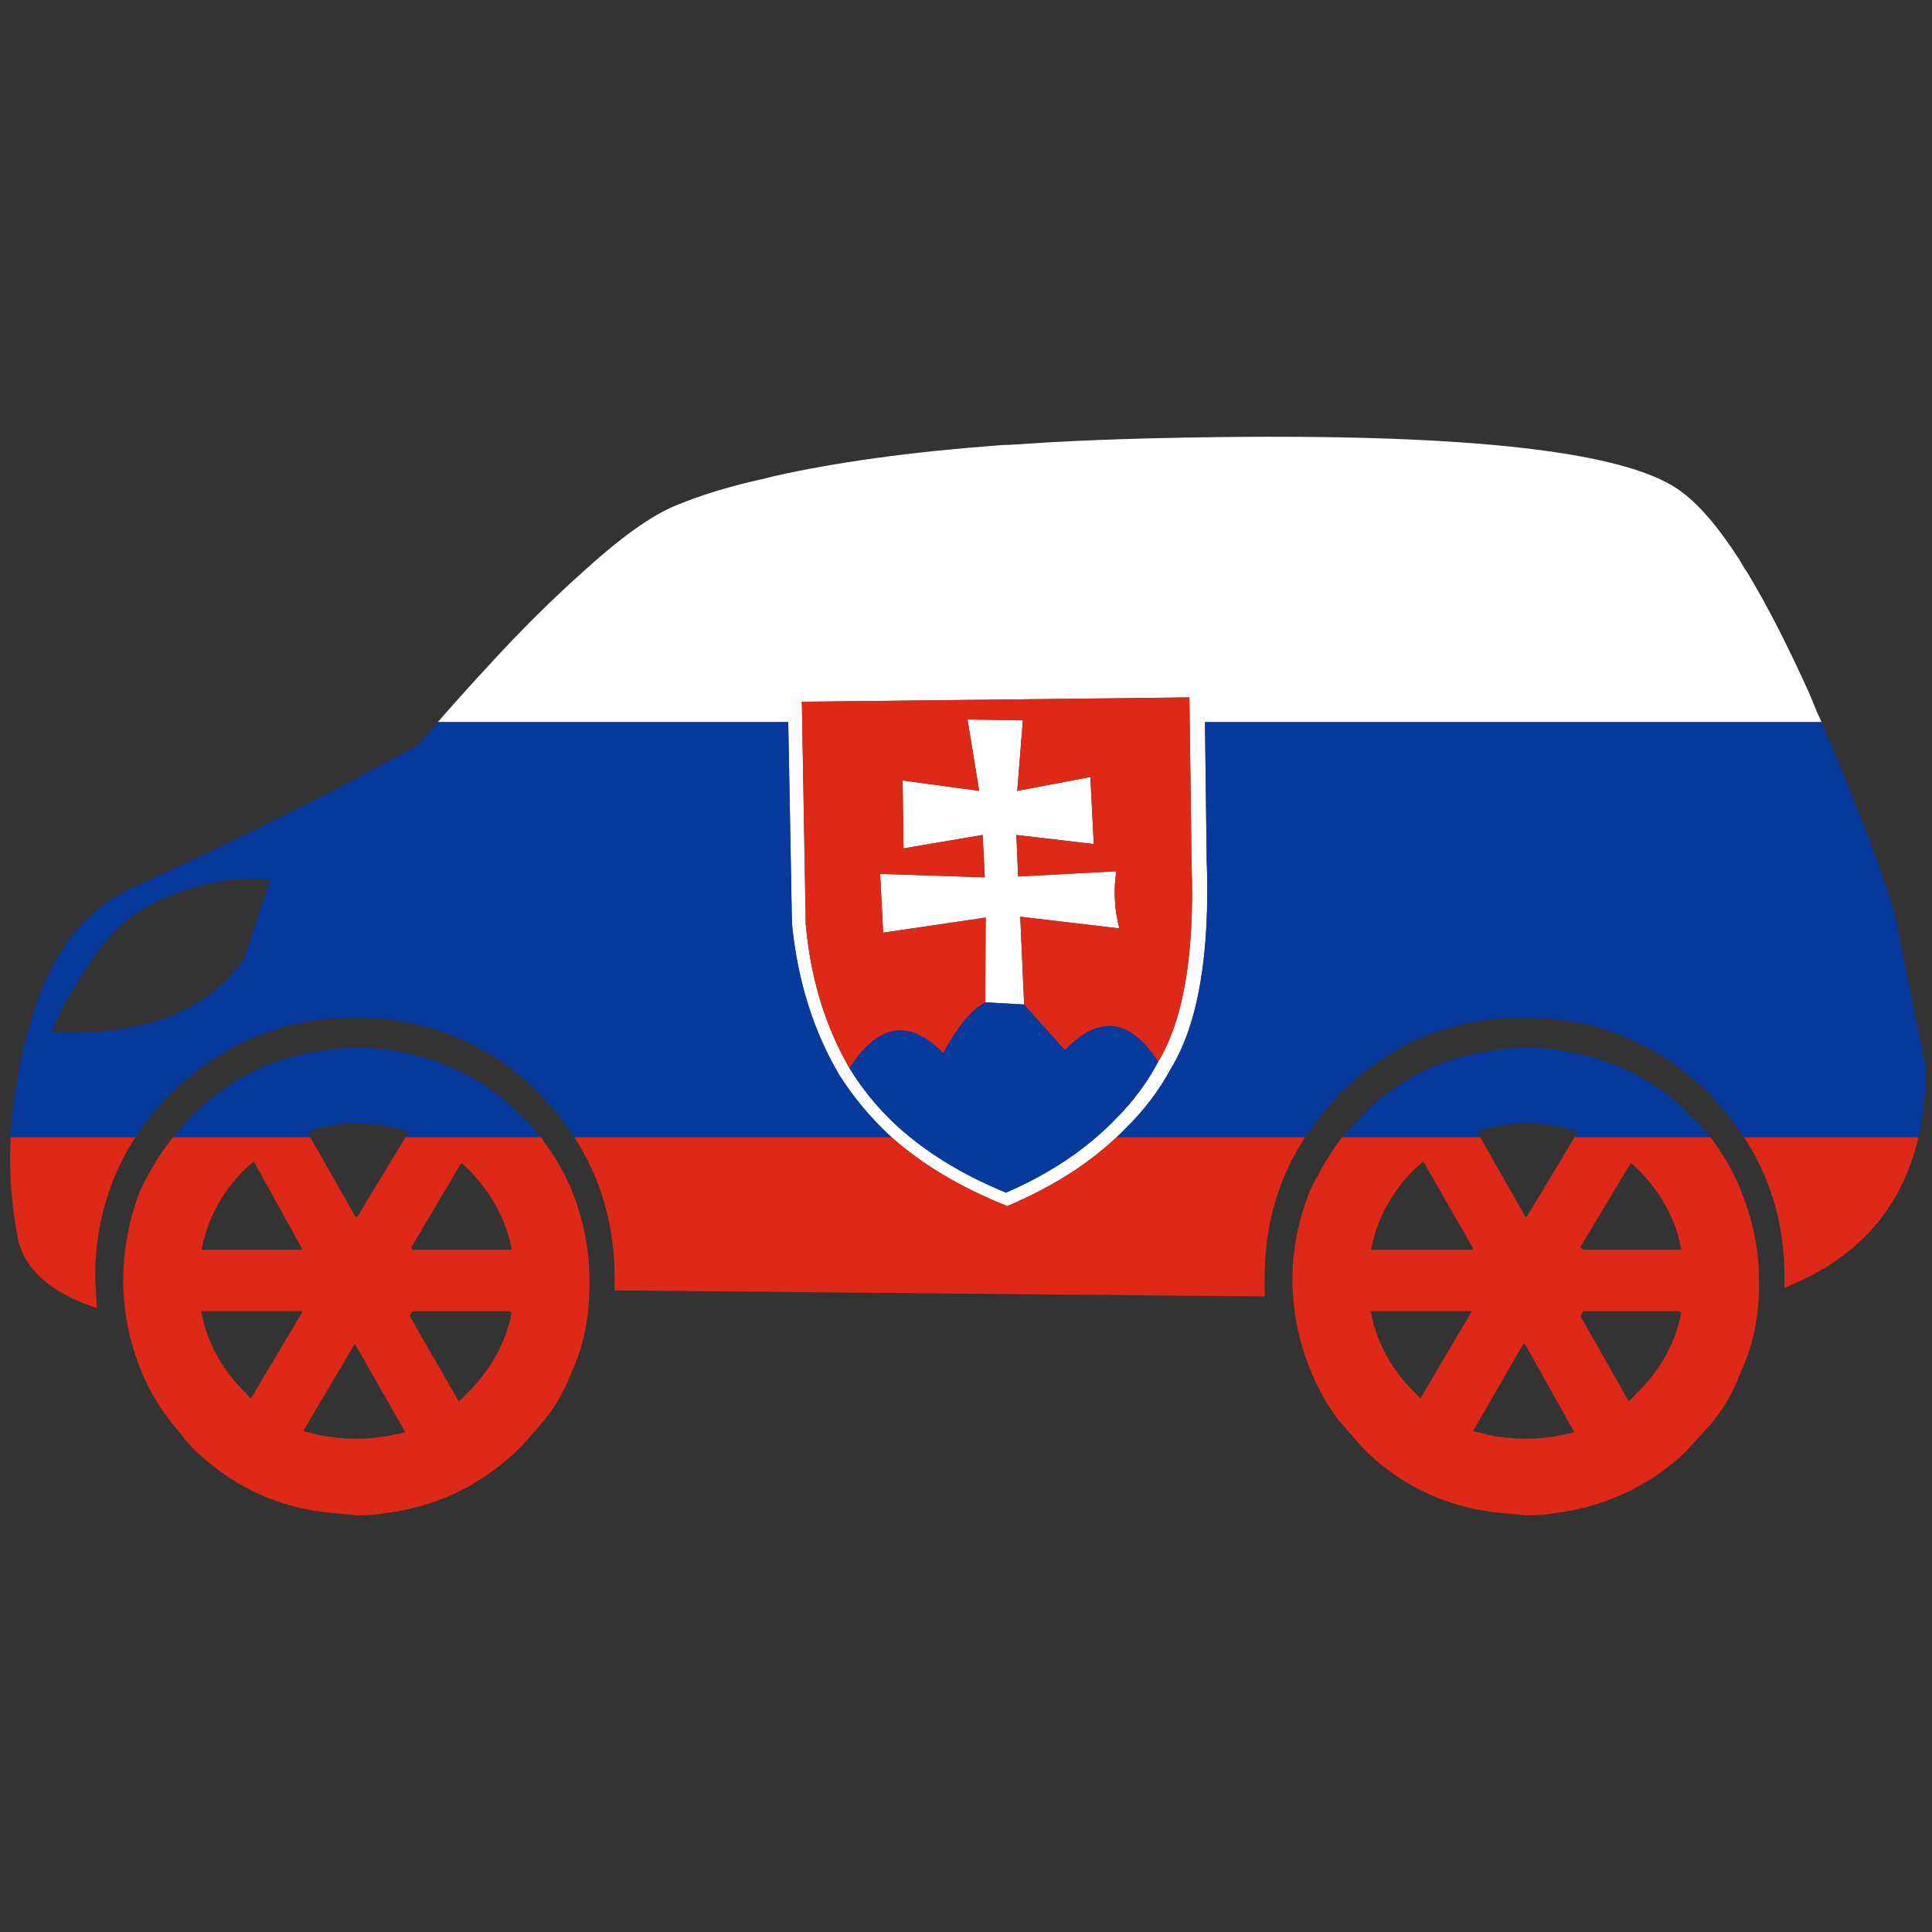 <?xml version="1.0" encoding="utf-8"?>
<!-- Generator: Adobe Illustrator 16.0.0, SVG Export Plug-In . SVG Version: 6.00 Build 0)  -->
<!DOCTYPE svg PUBLIC "-//W3C//DTD SVG 1.1//EN" "http://www.w3.org/Graphics/SVG/1.1/DTD/svg11.dtd">
<svg version="1.1" id="Layer_1" xmlns="http://www.w3.org/2000/svg" xmlns:xlink="http://www.w3.org/1999/xlink" x="0px" y="0px"
	 width="300px" height="300px" viewBox="0 0 300 300" enable-background="new 0 0 300 300" xml:space="preserve">
<rect x="0" y="0" width="300" height="300" fill="#333333" stroke="none"/>
<g>
	<path fill-rule="evenodd" clip-rule="evenodd" fill="#FFFFFF" d="M282.843,112.125h-95.735l0.269,21.29
		c0.536,14.686-1.299,25.498-5.508,32.438c-1.835,3.403-4.186,6.515-7.052,9.336c-0.466,0.478-0.946,0.948-1.444,1.41
		c-4.521,4.251-10.174,7.812-16.958,10.679c-7.121-2.823-13.109-6.383-17.964-10.679c-0.143-0.134-0.288-0.27-0.437-0.403
		c-3-2.821-5.574-5.933-7.724-9.335c-4.029-6.852-6.469-14.687-7.32-23.506l-0.571-31.229h-54.4
		c0.319-0.377,0.644-0.759,0.974-1.142c3.313-3.761,6.873-7.655,10.679-11.685c3.805-3.94,7.32-7.343,10.543-10.209
		c6-5.507,10.925-9.044,14.775-10.611c3.985-1.657,8.664-3.068,14.037-4.231c0.313-0.089,0.649-0.18,1.007-0.269
		c9.671-2.193,21.379-3.805,35.126-4.835c0.536-0.044,1.052-0.067,1.543-0.067c2.105-0.135,4.232-0.269,6.381-0.404
		c4.926-0.268,10.074-0.47,15.446-0.604c3.627-0.09,7.321-0.157,11.082-0.202c38.863-0.447,62.525,2.262,70.989,8.126
		c2.953,2.015,6.133,5.664,9.536,10.947c0.357,0.672,0.784,1.366,1.276,2.082c2.999,4.97,6.178,11.17,9.536,18.603
		c0.402,0.94,0.807,1.926,1.209,2.956c0.045,0.09,0.111,0.224,0.201,0.403C282.508,111.372,282.676,111.752,282.843,112.125z
		 M159.033,155.979l-6.044-0.336l0.067-13.163l-15.917,2.351l-0.47-9.133l16.252,0.538l-0.335-6.582l-12.291,2.082l-0.134-10.543
		l11.887,1.612l-1.813-11.081l8.597,0.134l-0.874,10.947l11.351-2.15l0.537,10.41l-12.021-1.41l0.268,6.447l15.246-0.806
		c-0.447,3-0.291,5.954,0.47,8.865l-15.38-1.813L159.033,155.979z M131.901,165.853c1.97,3.224,4.365,6.156,7.186,8.798
		c0.724,0.666,1.473,1.315,2.25,1.948c4.152,3.356,9.11,6.223,14.876,8.596c5.447-2.374,10.115-5.24,14.002-8.596
		c1.107-0.946,2.148-1.931,3.123-2.955c2.641-2.643,4.813-5.575,6.515-8.798c3.94-6.538,5.664-16.768,5.172-30.693l-0.336-25.856
		l-60.176,0.671l0.604,34.587C125.879,151.928,128.14,159.361,131.901,165.853z"/>
	<path fill-rule="evenodd" clip-rule="evenodd" fill="#08399C" d="M138.45,176.599H89.187c-0.953-1.478-2.016-2.909-3.19-4.299
		c-0.401-0.475-0.814-0.945-1.242-1.41c-0.135-0.135-0.246-0.269-0.336-0.402c-0.224-0.27-0.47-0.538-0.738-0.807
		c-5.956-5.909-12.939-9.581-20.954-11.015c-2.373-0.447-4.88-0.672-7.522-0.672c-2.552,0-5.082,0.225-7.589,0.672
		c-7.88,1.434-14.887,5.105-21.021,11.015c-0.269,0.269-0.515,0.537-0.739,0.807c-0.134,0.134-0.268,0.268-0.402,0.402
		c-0.428,0.465-0.842,0.936-1.243,1.41c-1.173,1.39-2.237,2.821-3.19,4.299H1.644c0.069-1.424,0.182-2.857,0.336-4.299
		c0.052-0.47,0.108-0.939,0.168-1.41c0-0.135,0.022-0.269,0.067-0.402c0.358-2.284,0.784-4.657,1.276-7.12
		c0.358-1.611,0.784-3.179,1.276-4.701c2.955-10.432,8.216-17.371,15.783-20.82c1.303-0.59,2.602-1.185,3.896-1.779
		c7.786-3.591,15.397-7.274,22.834-11.048c5.533-2.814,10.973-5.68,16.319-8.596c0.446-0.247,0.894-0.493,1.343-0.74
		c0.99-1.16,2.008-2.347,3.056-3.559h54.4l0.571,31.229c0.851,8.82,3.291,16.655,7.32,23.506c2.149,3.402,4.724,6.514,7.724,9.335
		C138.162,176.329,138.307,176.465,138.45,176.599z M297.888,176.599h-27.065c-0.965-1.478-2.041-2.909-3.224-4.299
		c-0.399-0.475-0.813-0.945-1.242-1.41c-0.091-0.135-0.18-0.269-0.27-0.402c-0.269-0.27-0.537-0.538-0.805-0.807
		c-3.046-2.955-6.359-5.373-9.94-7.253c-3.492-1.836-7.186-3.09-11.082-3.762c-2.508-0.447-5.059-0.672-7.656-0.672
		c-2.641,0-5.171,0.225-7.588,0.672c-3.94,0.672-7.635,1.926-11.082,3.762c-3.493,1.88-6.761,4.298-9.806,7.253
		c-0.268,0.269-0.492,0.537-0.672,0.807c-0.134,0.134-0.247,0.268-0.336,0.402c-0.431,0.465-0.844,0.936-1.242,1.41
		c-1.185,1.39-2.258,2.821-3.223,4.299h-29.283c0.498-0.462,0.979-0.933,1.444-1.41c2.866-2.821,5.217-5.933,7.052-9.336
		c4.209-6.94,6.044-17.752,5.508-32.438l-0.269-21.29h95.735c0.101,0.227,0.201,0.45,0.304,0.672
		c0.513,1.216,1.017,2.424,1.511,3.627c1.208,2.905,2.373,5.771,3.492,8.596c0.287,0.696,0.567,1.39,0.839,2.082
		c1.612,4.165,3.09,8.239,4.433,12.224c0.069,0.248,0.137,0.494,0.202,0.738c0.173,0.548,0.352,1.086,0.538,1.612l4.835,23.975
		c0.044,1.702,0,3.313-0.134,4.837c-0.045,0.134-0.068,0.268-0.068,0.402c-0.044,0.475-0.088,0.946-0.134,1.41
		C298.474,173.783,298.217,175.217,297.888,176.599z M83.982,176.599H62.961l0.437-0.738v-0.202c-2.731-0.806-5.373-1.21-7.925-1.21
		c-3,0-5.485,0.404-7.455,1.21l-0.268,0.202l0.436,0.738H26.863l2.754-3.225c0.388-0.37,0.769-0.728,1.141-1.074
		c0.549-0.493,1.086-0.963,1.612-1.41c0.179-0.135,0.358-0.269,0.538-0.402c5.328-4.299,11.507-6.807,18.537-7.522
		c0.851-0.179,2.194-0.27,4.029-0.27c1.925,0,3.425,0.091,4.5,0.27c6.985,0.984,12.962,3.492,17.932,7.522
		c0.134,0.134,0.291,0.268,0.47,0.402c0.526,0.447,1.041,0.917,1.544,1.41c0.366,0.347,0.724,0.704,1.075,1.074
		C82,174.232,82.997,175.307,83.982,176.599z M37.877,148.928l4.097-12.356c-1.522-0.135-3.47-0.135-5.843,0
		c-4.065,0.484-7.961,1.604-11.685,3.358c-0.746,0.357-1.484,0.737-2.216,1.141c-3.583,2.104-7.007,5.956-10.276,11.551
		c-1.343,2.06-2.44,4.074-3.291,6.045c-0.225,0.538-0.448,1.075-0.672,1.612c6.134,0.269,11.462-0.27,15.984-1.612
		C30.019,156.831,34.654,153.584,37.877,148.928z M152.989,155.644l6.044,0.336l6.313,7.052c5.328-5.507,10.163-4.902,14.507,1.814
		c-1.701,3.223-3.874,6.155-6.515,8.798c-0.975,1.024-2.016,2.009-3.123,2.955c-3.887,3.355-8.555,6.222-14.002,8.596
		c-5.766-2.373-10.725-5.239-14.876-8.596c-0.777-0.633-1.526-1.282-2.25-1.948c-2.821-2.642-5.216-5.574-7.186-8.798
		c4.432-6.94,9.29-7.724,14.574-2.351C148.624,159.428,150.795,156.809,152.989,155.644z M244.495,176.599l0.437-0.738v-0.202
		c-2.687-0.806-5.306-1.21-7.857-1.21c-3.001,0-5.485,0.404-7.455,1.21h-0.201v0.202l0.437,0.738h-21.458l2.955-3.225
		c0.352-0.37,0.71-0.728,1.074-1.074c0.505-0.493,1.02-0.963,1.546-1.41c0.18-0.135,0.357-0.269,0.536-0.402
		c5.328-4.299,11.506-6.807,18.537-7.522c0.85-0.179,2.193-0.27,4.029-0.27c1.926,0,3.425,0.091,4.5,0.27
		c6.938,0.984,12.938,3.492,17.999,7.522c0.089,0.134,0.223,0.268,0.402,0.402c0.526,0.447,1.04,0.917,1.544,1.41
		c0.34,0.347,0.676,0.704,1.008,1.074c1.007,0.858,2.025,1.933,3.057,3.225H244.495z"/>
	<path fill-rule="evenodd" clip-rule="evenodd" fill="#DE2918" d="M173.372,176.599h29.283c-1.346,2.063-2.477,4.212-3.393,6.447
		c-1.926,4.739-2.889,9.866-2.889,15.38v2.887l-100.94-0.939v-1.947c0-5.514-0.963-10.641-2.889-15.38
		c-0.904-2.235-2.023-4.384-3.358-6.447h49.263c4.855,4.296,10.844,7.855,17.964,10.679
		C163.198,184.41,168.852,180.85,173.372,176.599z M47.078,222.2c2.776,0.806,5.574,1.208,8.395,1.208
		c2.239,0,4.724-0.336,7.455-1.007l-7.724-13.566h-0.201L47.078,222.2z M64.07,203.597l-0.471,0.738l7.657,13.298l1.41-1.41
		c3.582-3.582,5.843-7.701,6.783-12.357l-0.268-0.269H64.07z M31.295,203.597v0.269c0.896,4.656,3.156,8.775,6.783,12.357
		l0.873,0.94l7.924-13.298v-0.269H31.295z M21.02,176.599c-1.334,2.063-2.453,4.212-3.358,6.447
		c-1.925,4.739-2.888,9.866-2.888,15.38l0.269,4.701c-7.566-2.508-11.708-6.402-12.424-11.687c-0.504-2.76-0.829-5.558-0.974-8.395
		c-0.1-2.128-0.1-4.276,0-6.447H21.02z M26.863,176.599h21.323l7.018,12.357h0.269l7.488-12.357h21.021
		c0.186,0.26,0.375,0.528,0.571,0.806c1.41,1.959,2.552,3.84,3.425,5.642c0.274,0.544,0.521,1.082,0.739,1.611
		c1.88,4.701,2.82,9.447,2.82,14.238c0,1.79-0.089,3.515-0.268,5.172c-0.403,3.313-1.254,6.335-2.552,9.066
		c-1.119,2.999-2.731,5.709-4.835,8.126l-2.888,3.291c-6.044,6.045-13.275,9.536-21.693,10.477c-0.851,0.179-2.037,0.27-3.559,0.27
		c-0.089,0-0.179,0-0.269,0l-4.97-0.471c-8.015-0.94-14.977-4.366-20.886-10.275l-3.291-4.029c-1.657-2.105-3.089-4.567-4.299-7.388
		c-1.925-4.656-2.888-9.402-2.888-14.238c0-4.791,0.873-9.47,2.62-14.037c0.301-0.619,0.604-1.224,0.906-1.813
		c1.282-2.387,2.658-4.513,4.131-6.381L26.863,176.599z M72.666,181.5l-0.94-0.872l-0.202,0.134l-7.656,12.896l0.202,0.403h15.379
		v-0.202c-0.809-3.97-2.6-7.573-5.373-10.813C73.635,182.521,73.165,182.007,72.666,181.5z M38.079,181.5
		c-0.504,0.505-0.985,1.02-1.444,1.546c-2.788,3.257-4.568,6.928-5.339,11.015h15.581v-0.202l-7.454-13.499L38.079,181.5z
		 M152.989,155.644c-2.194,1.165-4.365,3.784-6.514,7.858c-5.284-5.373-10.142-4.59-14.574,2.351
		c-3.761-6.491-6.022-13.925-6.784-22.298l-0.604-34.587l60.176-0.671l0.336,25.856c0.492,13.925-1.231,24.155-5.172,30.693
		c-4.344-6.717-9.179-7.321-14.507-1.814l-6.313-7.052l-0.604-13.633l15.38,1.813c-0.761-2.911-0.917-5.865-0.47-8.865
		l-15.246,0.806l-0.268-6.447l12.021,1.41l-0.537-10.41l-11.351,2.15l0.874-10.947l-8.597-0.134l1.813,11.081l-11.887-1.612
		l0.134,10.543l12.291-2.082l0.335,6.582l-16.252-0.538l0.47,9.133l15.917-2.351L152.989,155.644z M208.396,176.599h21.458
		l7.019,12.357h0.201l7.421-12.357h21.089c0.215,0.26,0.427,0.528,0.637,0.806c1.376,1.959,2.484,3.84,3.325,5.642
		c0.263,0.544,0.497,1.082,0.705,1.611c1.925,4.701,2.888,9.447,2.888,14.238c0,0.627,0,1.209,0,1.745
		c-0.178,4.701-1.141,8.866-2.888,12.493c-1.074,2.999-2.643,5.709-4.701,8.126l-3.022,3.291c-0.627,0.717-1.299,1.388-2.015,2.015
		c-5.596,4.791-12.134,7.611-19.61,8.462c-0.895,0.179-2.173,0.27-3.828,0.27h-0.201l-4.769-0.471
		c-7.074-0.851-13.298-3.604-18.671-8.261c-0.717-0.627-1.41-1.298-2.082-2.015l-3.491-4.029c-1.612-2.105-3.022-4.567-4.232-7.388
		c-1.701-4.074-2.664-8.239-2.888-12.493c-0.045-0.536-0.067-1.118-0.067-1.745c0-4.791,0.918-9.47,2.754-14.037
		c0.301-0.619,0.603-1.224,0.907-1.813c1.264-2.387,2.595-4.513,3.995-6.381L208.396,176.599z M270.822,176.599h27.065
		c-0.526,2.289-1.242,4.438-2.149,6.447c-3.451,7.711-9.663,13.353-18.637,16.924v-1.544c0-5.514-0.963-10.641-2.889-15.38
		C273.297,180.811,272.167,178.662,270.822,176.599z M253.327,180.628l-0.202,0.134l-7.724,12.896l0.471,0.403h15.178v-0.202
		c-0.771-3.97-2.55-7.573-5.338-10.813c-0.458-0.525-0.939-1.039-1.444-1.546L253.327,180.628z M218.235,183.046
		c-2.788,3.257-4.567,6.928-5.339,11.015h15.648l0.201-0.202l-7.723-13.499l-1.344,1.141
		C219.175,182.005,218.694,182.52,218.235,183.046z M212.896,203.865c0.896,4.656,3.156,8.775,6.783,12.357l0.872,0.94l7.993-13.566
		h-15.648V203.865z M244.462,222.401l-7.589-13.566l-0.27-0.269l-7.857,13.634c2.687,0.806,5.462,1.208,8.328,1.208
		C239.313,223.408,241.775,223.072,244.462,222.401z M245.872,203.597l-0.471,0.738l7.522,13.298l1.344-1.41
		c3.627-3.582,5.888-7.701,6.782-12.357l-0.269-0.269H245.872z"/>
</g>
</svg>
